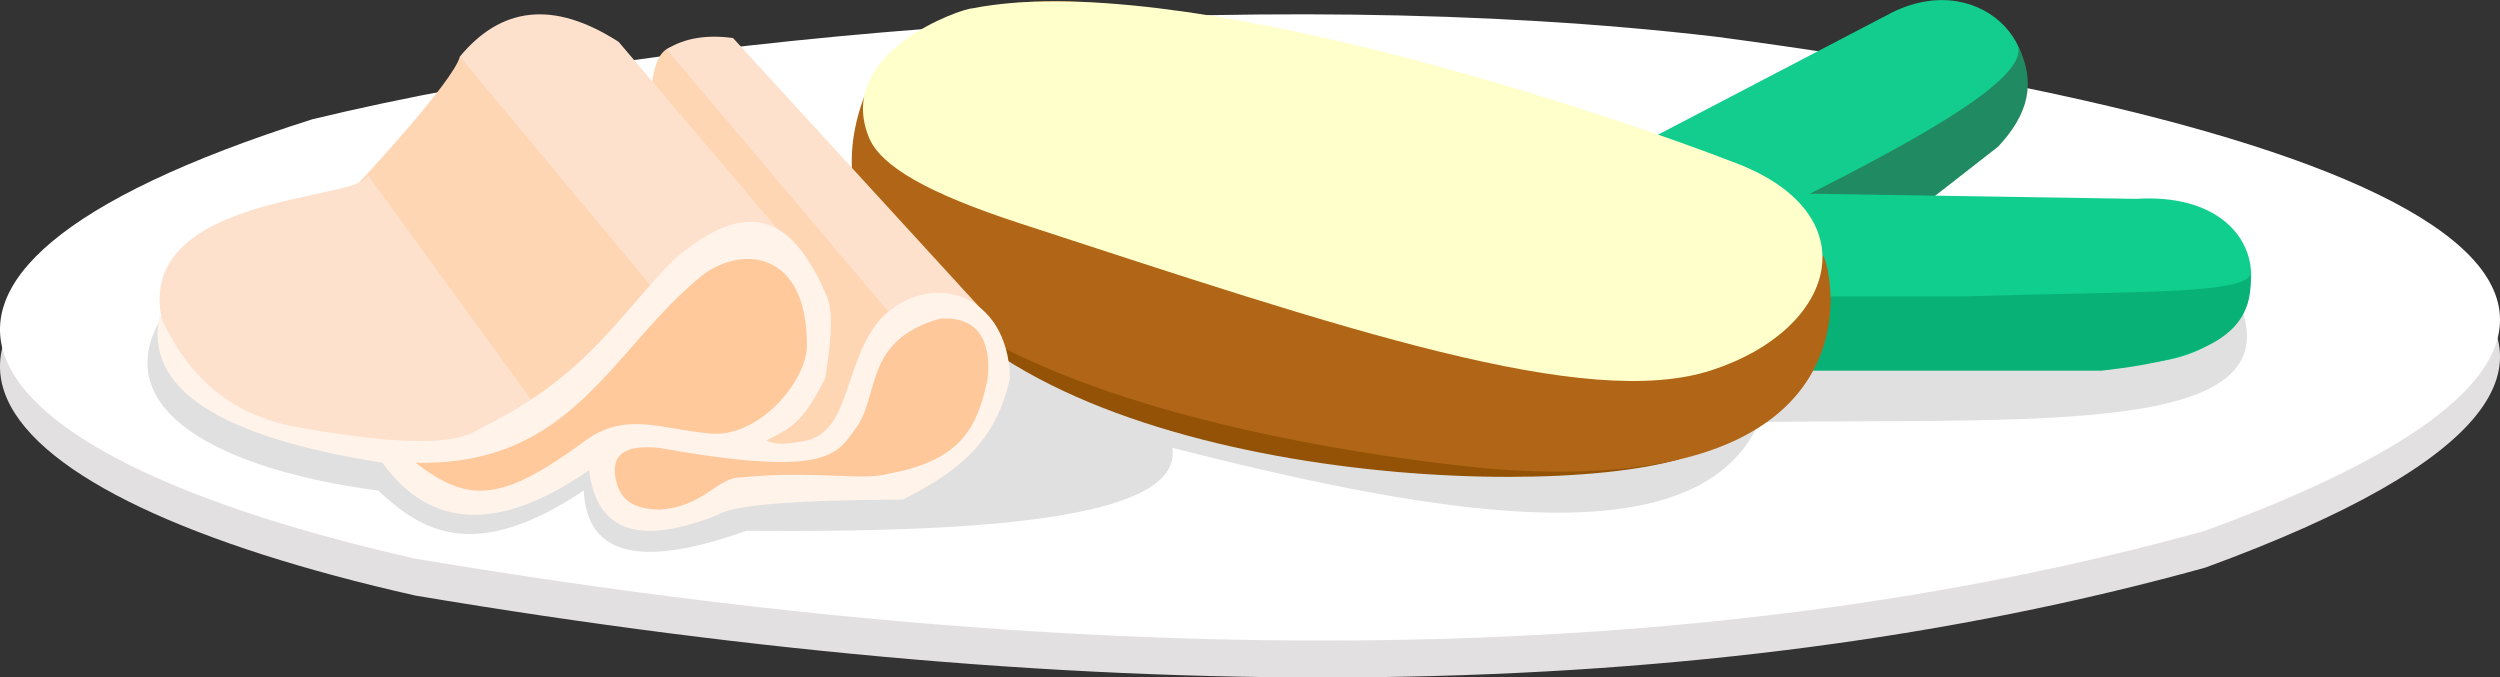 <svg xmlns="http://www.w3.org/2000/svg" viewBox="0 0 1015.78 275.27"><rect x="0" y="0" width="1015.78" height="275.27" fill="#333333" stroke="none"/><defs><style>.cls-1{fill:#e2e0e1;}.cls-2{fill:#fff;}.cls-3{fill:#e0e0e0;}.cls-4{fill:#12cd8e;}.cls-5{fill:#208b62;}.cls-6{fill:#10ce8e;}.cls-7{fill:#08b176;}.cls-8{fill:#935205;}.cls-9{fill:#b06616;}.cls-10{fill:#ffc;}.cls-11{fill:#ffd6b4;}.cls-12{fill:#fee1cd;}.cls-13{fill:#fff3ea;}.cls-14{fill:#ffc89b;}.cls-15{fill:#ffc99b;}</style></defs><g id="Calque_2" data-name="Calque 2"><g id="assiette"><path class="cls-1" d="M896,230.64C692,287.18,448.17,288.91,168.85,242c-180-40.52-248.52-113-42-178.52,145.39-35.2,384-55.5,570.32-33.57C995.13,69.41,1131.85,144.46,896,230.64Z"/><path class="cls-2" d="M896,215.64C692,272.18,448.17,273.91,168.85,227c-180-40.52-248.52-113-42-178.52,145.39-35.2,384-55.5,570.32-33.57C995.13,54.41,1131.85,129.46,896,215.64Z"/></g><g id="Calque_25" data-name="Calque 25"><path class="cls-3" d="M153.73,199.33c18.36,17.46,40,28.93,83.46,0,1.29,28.42,26.36,30.51,66.16,16.31,103.66,1,177.08-6.1,173-33.68,114.32,29.17,213.94,44.54,238.5-10.5,123-1.5,230.67,6.45,189-60l-829.5,6C34.38,161.41,82.76,190,153.73,199.33Z"/></g><g id="pickles"><g id="Calque_16" data-name="Calque 16"><path class="cls-4" d="M655.9,64l113-59c37.39-18.33,68.76,18,46.5,46.5-24.14,25.72-63.24,51.17-109.5,76.5l-50-64"/><path class="cls-5" d="M717.85,87.46c57.79-28.59,106.81-55.12,102-69,7.66,15.11,4.3,28-8,41.14l-80.66,62.9Z"/></g><path class="cls-6" d="M867.85,147.46c60.82-.15,64-70.67,0-66.67L667.59,77.66v69.8Z"/><path class="cls-7" d="M796.23,120.46c70.53-2.12,115.43-.8,118.12-9,1.82,23.64-16.49,34.27-60.56,39.16H655.9V120.46Z"/></g><g id="potatoes"><path class="cls-8" d="M682.3,186.6c-63,18-267.82,6.22-316.69-84-45.89-84.7,305.69,81,305.69,81"/><path class="cls-9" d="M607.3,190.6S310.09,167.16,349.72,43.31,740.47,103.8,740.47,103.8C742.49,101.84,772.1,202.92,607.3,190.6Z"/><path class="cls-10" d="M395,3.41c-4.19,0-55.88,17.77-42,52.3,4.82,12,24.59,23,61.1,34.94C546.85,134,644.35,167,695.35,150.46s64.5-63,10.5-84S477.85-13,395,3.41Z"/></g><g id="Calque_17" data-name="Calque 17"><g id="Calque_22" data-name="Calque 22"><path class="cls-11" d="M212.35,171.46l84,21,78.2-12.91-7.8-50.19L276.85,20c-6.39-3-10.88,2.66-12,15l-78-12c-2.38,9.82-39.87,50.1-43.5,54Z"/></g><g id="Calque_21" data-name="Calque 21"><path class="cls-12" d="M149.35,71,220,168.2c5.43,9-130.51,32.33-153.15-34.24C49.51,78,149.13,82,149.35,71Z"/></g><g id="Calque_19" data-name="Calque 19"><path class="cls-12" d="M186.85,23l82.5,99,33-24,29.58,13.91L251.35,17C224.56-.22,203.4,3,186.85,23Z"/></g><path class="cls-12" d="M297.85,15.46l106.31,116.1h-39L270.85,20C278.26,15.41,287.29,14,297.85,15.46Z"/><path class="cls-13" d="M64.93,128c-6.82,30.22,25,49.75,90.42,60,19.88,27.49,48.05,27.94,84,3,2.79,22.63,17.26,32.1,52.5,18.13,5.86-3.9,30.78-6,75-6.13,19.46-10,37.71-21.54,43.5-49.5-.66-34-32.11-44.68-52.5-24-15.06,17.29-12,45-30,49.5-10.77,2.13-14,1.2-16.5,0,8.49-4.61,14.29-5.63,24-25.5,1.46-10.11,4.24-27,0-34.5-12.06-27.22-28.79-41.87-61.5-13.5-22.5,22.5-35.22,47.52-79.5,69-10.75,7.46-39.16,5.39-76.5-1.5C89.77,166.85,74.73,149.64,64.93,128Z"/><g id="Calque_18" data-name="Calque 18"><path class="cls-14" d="M267.85,182c67.5,12,72,3,79.5-7.5,10.5-13.5,3-36,34.5-45,11.42-.92,21.27,4.43,19.5,24-4,19-9.7,33.5-40.5,39-10.5,3-30-1.5-60,1.5-9.3-.08-15,12-33,13.07-8.8-.34-16.56-2.35-18-14.57C249,183.3,256.21,180.82,267.85,182Z"/><path class="cls-15" d="M168.85,188c21.23,16.35,34.5,16.5,69-9,16.5-12,31.5-4.5,49.5-3,21,3,41-22.1,40.5-36,0-37.5-25.5-40.5-42-28.5C248.35,141.46,233.35,189.46,168.85,188Z"/></g></g></g></svg>